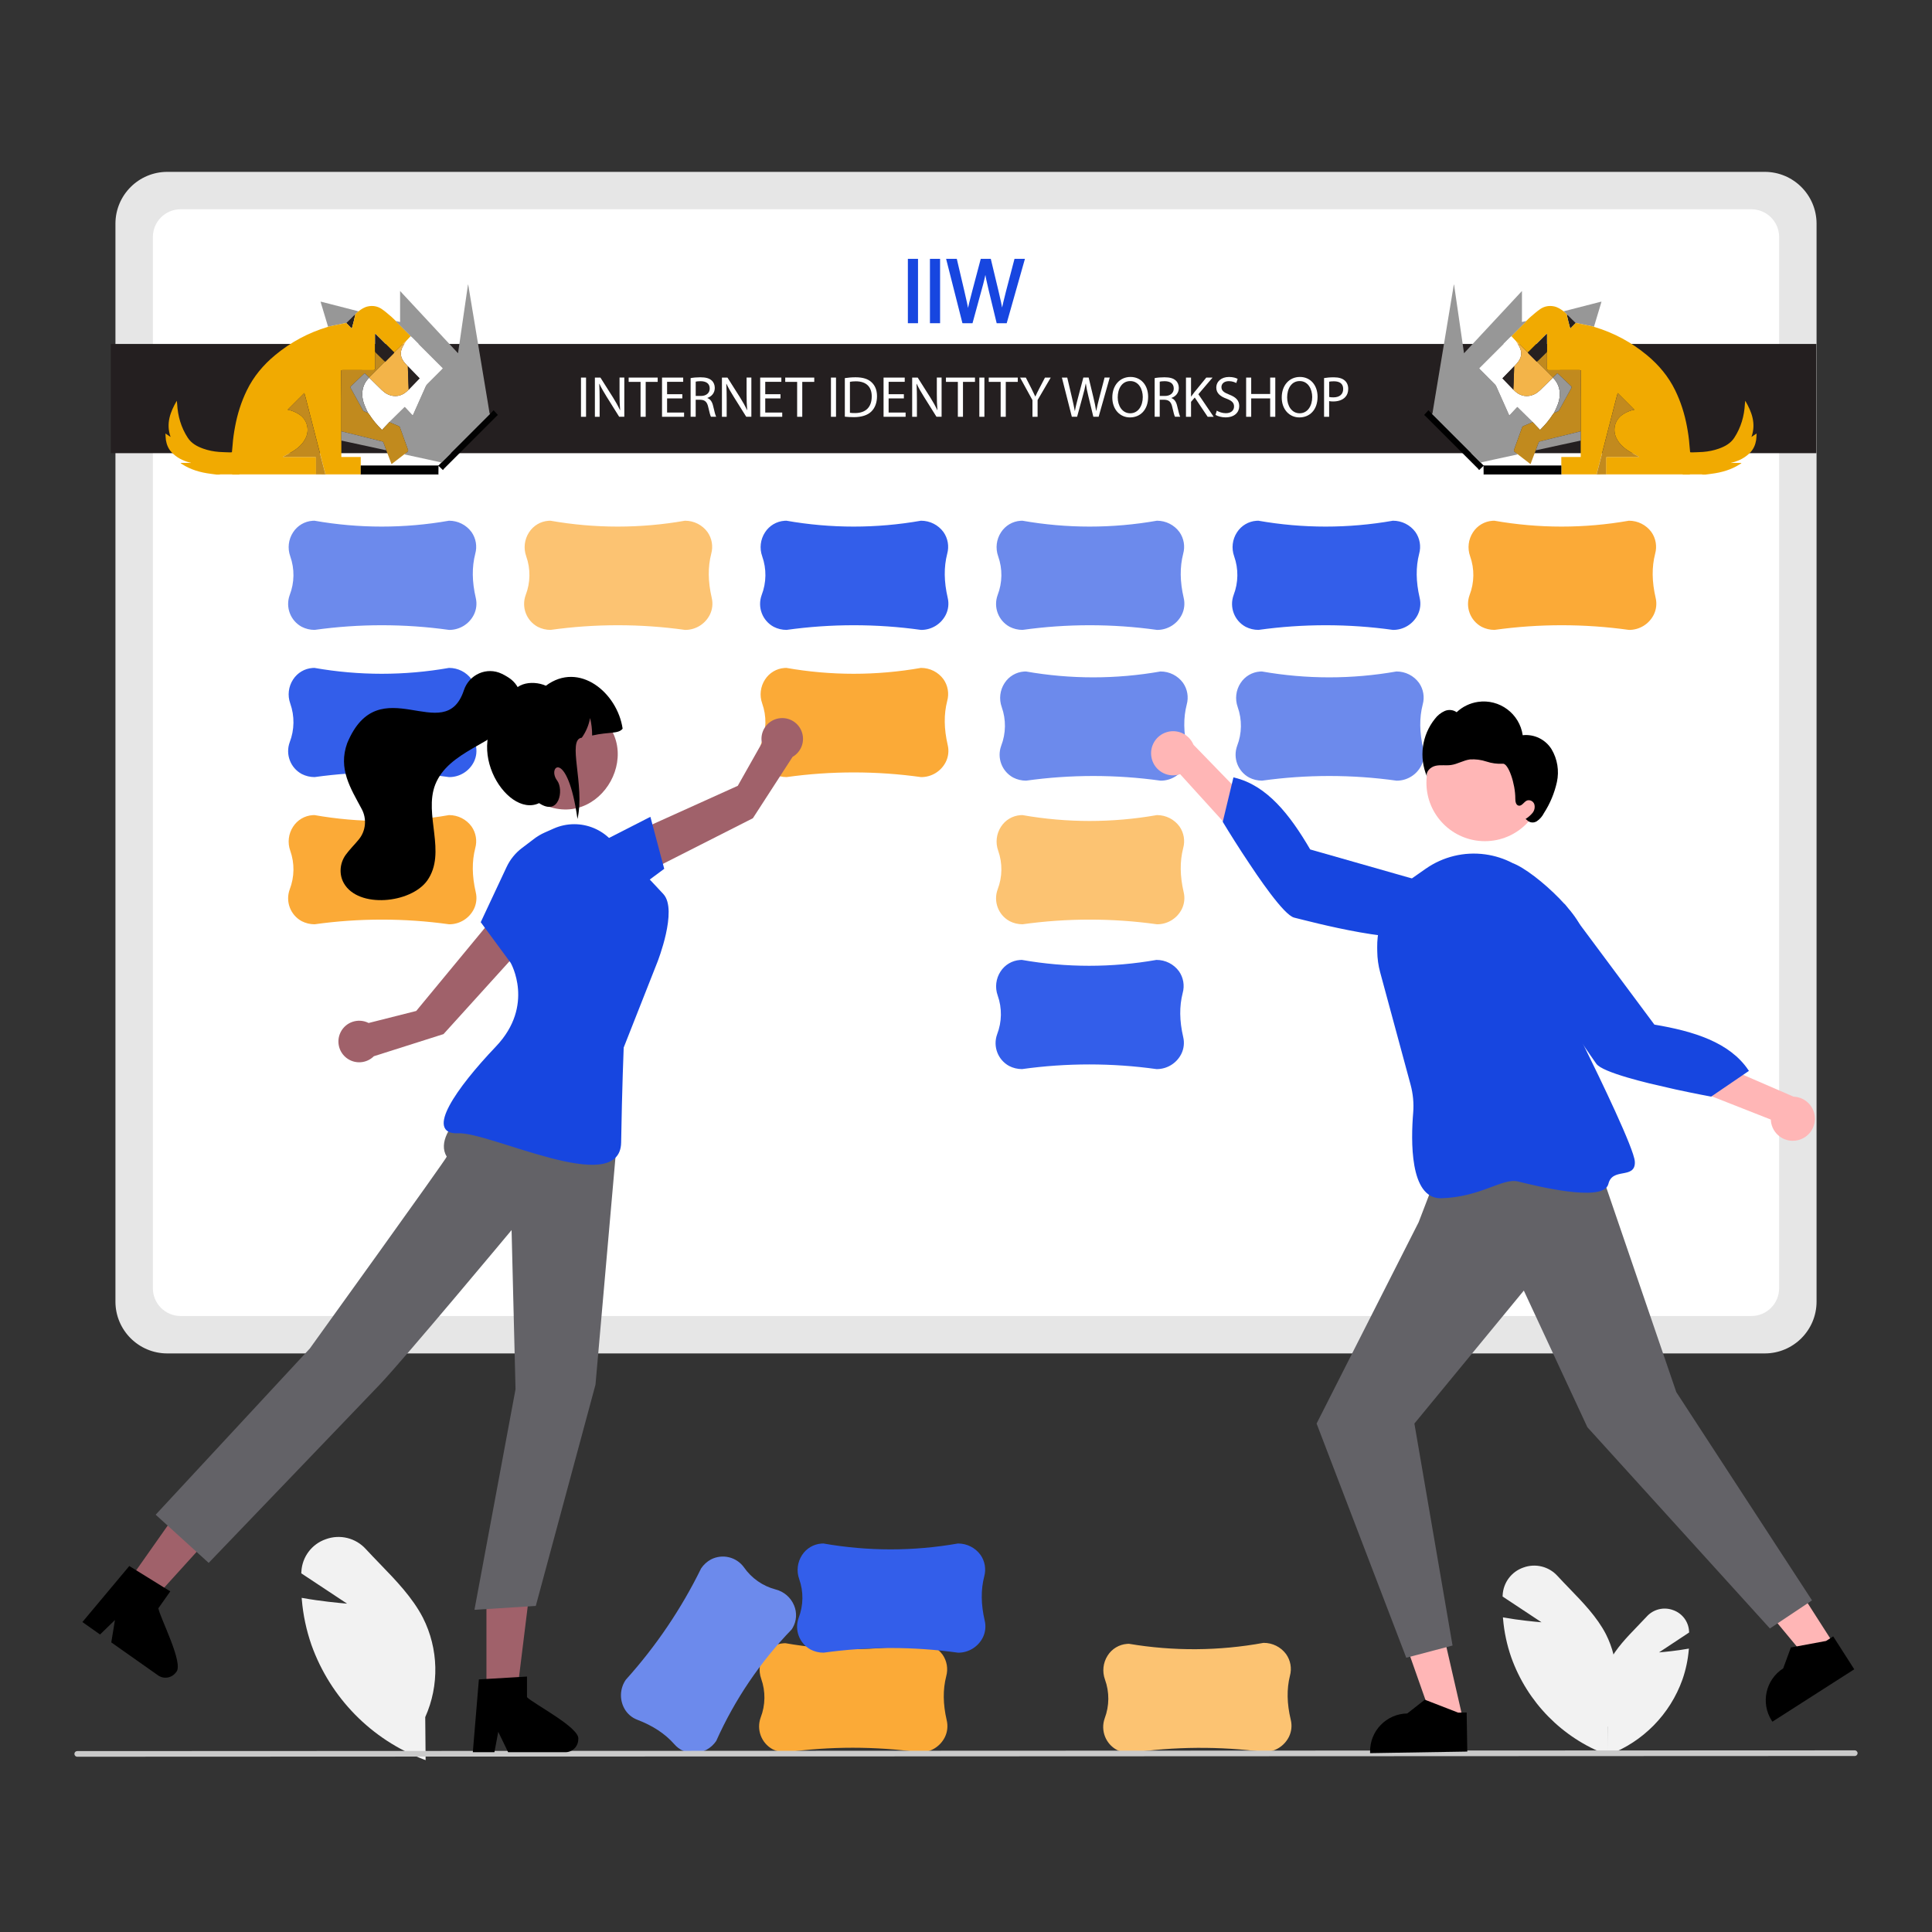 <?xml version="1.0" encoding="UTF-8"?><svg id="Layer_1" xmlns="http://www.w3.org/2000/svg" viewBox="0 0 920 920"><rect x="0" y="0" width="920" height="920" fill="#333333" stroke="none"/><path d="M765.58,822.35c-4.46-9.95-4.19-21.38,.73-31.11,3.27-6.31,8.45-11.66,13.45-16.84,1.46-1.51,2.96-3.06,4.39-4.61,3.16-3.5,8.13-4.72,12.55-3.08,4.38,1.52,7.4,5.54,7.62,10.17l.03,.49-14.33,9.48c2.55-.21,8.29-.75,13.75-1.73l.46-.08-.04,.46c-.4,4.85-1.42,9.64-3.01,14.24-5.9,16.56-18.78,29.68-35.23,35.88l-.49,.18,.12-13.46Z" style="fill:#f2f2f2;"/><path d="M765.82,835.81l-.63-.23c-21.27-8.02-37.93-24.99-45.56-46.4-2.07-5.95-3.38-12.14-3.9-18.42l-.05-.6,.59,.11c7.06,1.27,14.48,1.97,17.78,2.24l-18.53-12.26,.03-.64c.29-5.99,4.19-11.2,9.86-13.16,5.72-2.11,12.15-.53,16.24,3.99,1.84,2,3.79,4.01,5.67,5.96,6.47,6.69,13.17,13.61,17.4,21.77,6.37,12.58,6.71,27.37,.94,40.23l.16,17.4Z" style="fill:#f2f2f2;"/><path d="M202.67,838.16l-.74-.27c-25.03-9.44-44.64-29.42-53.63-54.62-2.43-7-3.98-14.29-4.59-21.68l-.06-.71,.7,.12c8.31,1.49,17.04,2.32,20.93,2.64l-21.81-14.43,.04-.75c.34-7.05,4.93-13.18,11.6-15.49,6.73-2.49,14.3-.63,19.11,4.7,2.17,2.35,4.46,4.72,6.68,7.02,7.62,7.87,15.5,16.02,20.48,25.63,7.49,14.81,7.9,32.21,1.11,47.36l.19,20.48Z" style="fill:#f2f2f2;"/><path d="M602.11,834.3h-.08c-21.25-2.81-42.78-2.66-63.99,.45h-.03c-2.13,.02-4.22-.47-6.12-1.43-5.41-2.89-7.89-9.29-5.84-15.07,2.25-5.94,2.3-12.5,.13-18.47-1.38-3.8-.91-8.02,1.27-11.42,2.03-3.21,5.46-5.27,9.25-5.56,.3-.02,.6-.03,.9-.04,21.21,3.58,42.89,3.43,64.05-.44h.03c4.23-.05,8.23,1.94,10.75,5.35,2.12,2.99,2.79,6.77,1.83,10.3-1.59,6.37-1.46,13.24,.39,20.99,.67,2.71,.37,5.57-.86,8.08-2.2,4.43-6.72,7.24-11.67,7.27Z" style="fill:#fcc372;"/><path d="M438.16,834.47h-.08c-21.23-2.96-42.76-2.96-63.99,0h-.03c-2.13,0-4.22-.5-6.11-1.47-5.39-2.93-7.82-9.35-5.73-15.11,2.29-5.93,2.39-12.48,.26-18.47-1.36-3.81-.86-8.03,1.35-11.41,2.05-3.2,5.5-5.24,9.29-5.5,.3-.02,.6-.03,.9-.03,21.19,3.73,42.86,3.73,64.05,0h.03c4.24-.01,8.22,2,10.72,5.42,2.1,3,2.74,6.79,1.76,10.32-1.63,6.36-1.56,13.23,.24,20.99,.65,2.72,.33,5.58-.92,8.08-2.24,4.42-6.77,7.2-11.72,7.19Z" style="fill:#fbaa37;"/><path d="M456.25,786.99h-.08c-21.23-2.96-42.76-2.96-63.99,0h-.03c-2.13,0-4.22-.5-6.11-1.47-5.39-2.93-7.82-9.35-5.73-15.11,2.29-5.93,2.39-12.48,.26-18.47-1.36-3.81-.86-8.03,1.35-11.41,2.05-3.2,5.5-5.24,9.29-5.5,.3-.02,.6-.03,.9-.03,21.19,3.73,42.86,3.73,64.05,0h.03c4.24-.01,8.22,2,10.72,5.42,2.1,3,2.74,6.79,1.76,10.32-1.63,6.36-1.56,13.23,.24,20.99,.65,2.72,.33,5.58-.92,8.08-2.24,4.42-6.77,7.2-11.72,7.19Z" style="fill:#335eea;"/><path d="M297.96,799.93l.05-.06c14.34-15.92,26.41-33.76,35.85-53l.02-.03c1.18-1.76,2.78-3.22,4.64-4.23,5.44-2.82,12.13-1.24,15.73,3.72,3.62,5.22,9,8.97,15.15,10.57,3.91,1.01,7.13,3.79,8.7,7.51,1.5,3.49,1.26,7.49-.65,10.77-.15,.26-.31,.51-.48,.76-14.96,15.46-27.11,33.41-35.89,53.04v.02c-2.38,3.52-6.28,5.69-10.51,5.84-3.66,.05-7.16-1.53-9.53-4.33-4.35-4.92-10.08-8.7-17.52-11.56-2.62-.98-4.8-2.85-6.17-5.29-2.41-4.33-2.17-9.64,.62-13.73Z" style="fill:#6c8aec;"/><path d="M883.22,836.19l-846.45,.35c-.74,0-1.34-.61-1.34-1.35,0-.74,.6-1.34,1.34-1.34l846.45-.35c.74,0,1.34,.61,1.34,1.35,0,.74-.6,1.34-1.34,1.34Z" style="fill:#cacaca;"/><g><path d="M54.97,106.48V619.82c.01,13.62,11.05,24.66,24.67,24.67H840.36c13.62-.01,24.66-11.05,24.67-24.67V106.48c-.03-13.61-11.06-24.63-24.67-24.64H79.64c-13.61,.02-24.64,11.04-24.67,24.64Z" style="fill:#e6e6e6;"/><path d="M834.01,99.65H85.99c-7.29,.02-13.19,5.93-13.19,13.21v500.62c.01,7.28,5.91,13.17,13.19,13.19H834.01c7.28-.01,13.17-5.91,13.19-13.19V112.87c0-7.29-5.9-13.2-13.19-13.21Z" style="fill:#fff;"/><path d="M550.77,509.09h-.08c-21.23-2.96-42.76-2.96-63.99,0h-.03c-2.13,0-4.22-.5-6.11-1.47-5.39-2.93-7.82-9.35-5.73-15.11,2.29-5.93,2.39-12.48,.26-18.47-1.36-3.81-.86-8.03,1.35-11.41,2.05-3.2,5.5-5.24,9.29-5.5,.3-.02,.6-.03,.9-.03,21.19,3.73,42.86,3.73,64.05,0h.03c4.24-.01,8.22,2,10.72,5.42,2.1,3,2.74,6.79,1.76,10.32-1.63,6.36-1.56,13.23,.24,20.99,.65,2.72,.33,5.58-.92,8.08-2.24,4.42-6.77,7.2-11.72,7.19Z" style="fill:#335eea;"/><path d="M213.89,299.95h-.08c-21.23-2.96-42.76-2.96-63.99,0h-.03c-2.13,0-4.22-.5-6.11-1.47-5.39-2.93-7.82-9.35-5.73-15.11,2.29-5.93,2.39-12.48,.26-18.47-1.36-3.81-.86-8.03,1.35-11.41,2.05-3.2,5.5-5.24,9.29-5.5,.3-.02,.6-.03,.9-.03,21.19,3.73,42.86,3.73,64.05,0h.03c4.24-.01,8.22,2,10.72,5.42,2.1,3,2.74,6.79,1.76,10.32-1.63,6.36-1.56,13.23,.24,20.99,.65,2.72,.33,5.58-.92,8.08-2.24,4.42-6.77,7.2-11.72,7.19Z" style="fill:#6c8aec;"/><path d="M213.89,370.04h-.08c-21.23-2.96-42.76-2.96-63.99,0h-.03c-2.13,0-4.22-.5-6.11-1.47-5.39-2.93-7.82-9.35-5.73-15.11,2.29-5.93,2.39-12.48,.26-18.47-1.36-3.81-.86-8.03,1.35-11.41,2.05-3.2,5.5-5.24,9.29-5.5,.3-.02,.6-.03,.9-.03,21.19,3.73,42.86,3.73,64.05,0h.03c4.24-.01,8.22,2,10.72,5.42,2.1,3,2.74,6.79,1.76,10.32-1.63,6.36-1.56,13.23,.24,20.99,.65,2.72,.33,5.58-.92,8.08-2.24,4.42-6.77,7.2-11.72,7.19Z" style="fill:#335eea;"/><path d="M213.89,440.13h-.08c-21.23-2.96-42.76-2.96-63.99,0h-.03c-2.13,0-4.22-.5-6.11-1.47-5.39-2.93-7.82-9.35-5.73-15.11,2.29-5.93,2.39-12.48,.26-18.47-1.36-3.81-.86-8.03,1.35-11.41,2.05-3.2,5.5-5.24,9.29-5.5,.3-.02,.6-.03,.9-.03,21.19,3.73,42.86,3.73,64.05,0h.03c4.24-.01,8.22,2,10.72,5.42,2.1,3,2.74,6.79,1.76,10.32-1.63,6.36-1.56,13.23,.24,20.99,.65,2.72,.33,5.58-.92,8.08-2.24,4.42-6.77,7.2-11.72,7.19Z" style="fill:#fbaa37;"/><path d="M326.26,299.95h-.08c-21.23-2.96-42.76-2.96-63.99,0h-.03c-2.13,0-4.22-.5-6.11-1.47-5.39-2.93-7.82-9.35-5.73-15.11,2.29-5.93,2.39-12.48,.26-18.47-1.36-3.81-.86-8.03,1.35-11.41,2.05-3.2,5.5-5.24,9.29-5.5,.3-.02,.6-.03,.9-.03,21.19,3.73,42.86,3.73,64.05,0h.03c4.24-.01,8.22,2,10.72,5.42,2.1,3,2.74,6.79,1.76,10.32-1.63,6.36-1.56,13.23,.24,20.99,.65,2.72,.33,5.58-.92,8.08-2.24,4.42-6.77,7.2-11.72,7.19Z" style="fill:#fcc372;"/><path d="M438.63,299.95h-.08c-21.23-2.96-42.76-2.96-63.99,0h-.03c-2.13,0-4.22-.5-6.11-1.47-5.39-2.93-7.82-9.35-5.73-15.11,2.29-5.93,2.39-12.48,.26-18.47-1.36-3.81-.86-8.03,1.35-11.41,2.05-3.2,5.5-5.24,9.29-5.5,.3-.02,.6-.03,.9-.03,21.19,3.73,42.86,3.73,64.05,0h.03c4.24-.01,8.22,2,10.72,5.42,2.1,3,2.74,6.79,1.76,10.32-1.63,6.36-1.56,13.23,.24,20.99,.65,2.72,.33,5.58-.92,8.08-2.24,4.42-6.77,7.2-11.72,7.19Z" style="fill:#335eea;"/><path d="M438.63,370.04h-.08c-21.23-2.96-42.76-2.96-63.99,0h-.03c-2.13,0-4.22-.5-6.11-1.47-5.39-2.93-7.82-9.35-5.73-15.11,2.29-5.93,2.39-12.48,.26-18.47-1.36-3.81-.86-8.03,1.35-11.41,2.05-3.2,5.5-5.24,9.29-5.5,.3-.02,.6-.03,.9-.03,21.19,3.73,42.86,3.73,64.05,0h.03c4.24-.01,8.22,2,10.72,5.42,2.1,3,2.74,6.79,1.76,10.32-1.63,6.36-1.56,13.23,.24,20.99,.65,2.72,.33,5.58-.92,8.08-2.24,4.42-6.77,7.2-11.72,7.19Z" style="fill:#fbaa37;"/><path d="M551,299.95h-.08c-21.23-2.96-42.76-2.96-63.99,0h-.03c-2.13,0-4.22-.5-6.11-1.47-5.39-2.93-7.82-9.35-5.73-15.11,2.29-5.93,2.39-12.48,.26-18.47-1.36-3.81-.86-8.03,1.35-11.41,2.05-3.2,5.5-5.24,9.29-5.5,.3-.02,.6-.03,.9-.03,21.19,3.73,42.86,3.73,64.05,0h.03c4.24-.01,8.22,2,10.72,5.42,2.1,3,2.74,6.79,1.76,10.32-1.63,6.36-1.56,13.23,.24,20.99,.65,2.72,.33,5.58-.92,8.08-2.24,4.42-6.77,7.2-11.72,7.19Z" style="fill:#6c8aec;"/><path d="M552.69,371.74h-.08c-21.23-2.96-42.76-2.96-63.99,0h-.03c-2.13,0-4.22-.5-6.11-1.47-5.39-2.93-7.82-9.35-5.73-15.11,2.29-5.93,2.39-12.48,.26-18.47-1.36-3.81-.86-8.03,1.35-11.41,2.05-3.2,5.5-5.24,9.29-5.5,.3-.02,.6-.03,.9-.03,21.19,3.73,42.86,3.73,64.05,0h.03c4.24-.01,8.22,2,10.72,5.42,2.1,3,2.74,6.79,1.76,10.32-1.63,6.36-1.56,13.23,.24,20.99,.65,2.72,.33,5.58-.92,8.08-2.24,4.42-6.77,7.2-11.72,7.19Z" style="fill:#6c8aec;"/><path d="M551,440.13h-.08c-21.23-2.96-42.76-2.96-63.99,0h-.03c-2.13,0-4.22-.5-6.11-1.47-5.39-2.93-7.82-9.35-5.73-15.11,2.29-5.93,2.39-12.48,.26-18.47-1.36-3.81-.86-8.03,1.35-11.41,2.05-3.2,5.5-5.24,9.29-5.5,.3-.02,.6-.03,.9-.03,21.19,3.73,42.86,3.73,64.05,0h.03c4.24-.01,8.22,2,10.72,5.42,2.1,3,2.74,6.79,1.76,10.32-1.63,6.36-1.56,13.23,.24,20.99,.65,2.72,.33,5.58-.92,8.08-2.24,4.42-6.77,7.2-11.72,7.19Z" style="fill:#fcc372;"/><path d="M663.37,299.95h-.08c-21.23-2.96-42.76-2.96-63.99,0h-.03c-2.13,0-4.22-.5-6.11-1.47-5.39-2.93-7.82-9.35-5.73-15.11,2.29-5.93,2.39-12.48,.26-18.47-1.36-3.81-.86-8.03,1.35-11.41,2.05-3.2,5.5-5.24,9.29-5.5,.3-.02,.6-.03,.9-.03,21.19,3.73,42.86,3.73,64.05,0h.03c4.24-.01,8.22,2,10.72,5.42,2.1,3,2.74,6.79,1.76,10.32-1.63,6.36-1.56,13.23,.24,20.99,.65,2.72,.33,5.58-.92,8.08-2.24,4.42-6.77,7.2-11.72,7.19Z" style="fill:#335eea;"/><path d="M665.06,371.74h-.08c-21.23-2.96-42.76-2.96-63.99,0h-.03c-2.13,0-4.22-.5-6.11-1.47-5.39-2.93-7.82-9.35-5.73-15.11,2.29-5.93,2.39-12.48,.26-18.47-1.36-3.81-.86-8.03,1.35-11.41,2.05-3.2,5.5-5.24,9.29-5.5,.3-.02,.6-.03,.9-.03,21.19,3.73,42.86,3.73,64.05,0h.03c4.24-.01,8.22,2,10.72,5.42,2.1,3,2.74,6.79,1.76,10.32-1.63,6.36-1.56,13.23,.24,20.99,.65,2.72,.33,5.58-.92,8.08-2.24,4.42-6.77,7.2-11.72,7.19Z" style="fill:#6c8aec;"/><path d="M775.74,299.95h-.08c-21.23-2.96-42.76-2.96-63.99,0h-.03c-2.13,0-4.22-.5-6.11-1.47-5.39-2.93-7.82-9.35-5.73-15.11,2.29-5.93,2.39-12.48,.26-18.47-1.36-3.81-.86-8.03,1.35-11.41,2.05-3.2,5.5-5.24,9.29-5.5,.3-.02,.6-.03,.9-.03,21.19,3.73,42.86,3.73,64.05,0h.03c4.24-.01,8.22,2,10.72,5.42,2.1,3,2.74,6.79,1.76,10.32-1.63,6.36-1.56,13.23,.24,20.99,.65,2.72,.33,5.58-.92,8.08-2.24,4.42-6.77,7.2-11.72,7.19Z" style="fill:#fbaa37;"/><g><rect x="52.77" y="163.79" width="812.17" height="52.01" style="fill:#241f20;"/><g><path d="M170.67,148.27c-.48,.44-.96,.89-1.44,1.33-.19,.14-.39,.26-.55,.42-1.27,1.25-2.54,2.51-3.8,3.76-2.53,.52-5.06,1.03-7.58,1.56-.36,.07-.71,.18-1.07,.27-1.19-3.94-2.37-7.89-3.59-11.95,.27,.04,.45,.05,.62,.1,5.73,1.47,11.45,2.94,17.18,4.41,.08,.02,.16,.07,.24,.1Z" style="fill:#979797;"/><path d="M164.88,153.79c1.27-1.25,2.53-2.51,3.8-3.76,.16-.16,.37-.28,.55-.42-.28,1.24-.55,2.48-.86,3.72-.25,1.02-.54,2.03-.85,3.17l-2.65-2.71Z" style="fill:#262121;"/><path d="M178.83,159.04h-.24l.02-.17,.22,.17Z" style="fill:#4d3e30;"/><g><path d="M90.27,220.23c-3.3-.86-6.23-2.39-8.58-4.89-1.52-1.62-2.34-3.62-2.69-5.79-.15-.96-.14-1.95-.22-3.13l2.45,1.65c-2.26-6.36-.17-11.87,2.95-17.23,.06,.52,.16,1.03,.18,1.55,.31,5.78,1.88,11.18,5.04,16.05,1.75,2.69,4.43,4.15,7.37,5.2,2.43,.87,4.94,1.36,7.5,1.56,1.76,.13,3.53,.16,5.29,.22,.3,.01,.6-.05,.88-.08,.11-1.16,.24-2.27,.32-3.39,.2-3,.65-5.96,1.2-8.91,1.12-5.97,2.92-11.7,5.59-17.17,3.21-6.58,7.79-12.05,13.4-16.71,7.44-6.18,15.77-10.68,25.04-13.46,.08-.02,.16-.07,.24-.11,.36-.09,.71-.19,1.07-.27,2.53-.52,5.06-1.04,7.58-1.56l2.65,2.71c.31-1.14,.6-2.15,.85-3.17,.3-1.24,.57-2.48,.86-3.72l1.44-1.33c1.39-1.04,2.82-1.99,4.55-2.35,2.34-.48,4.59-.08,6.55,1.25,1.63,1.1,3.11,2.45,4.62,3.72,.72,.6,1.35,1.3,2.03,1.95,.16,.18,.3,.37,.47,.54,2.06,2.06,4.13,4.12,6.19,6.19,.18,.18,.32,.4,.48,.6-.75,.81-1.5,1.62-2.25,2.43-.2,.12-.43,.2-.59,.35-1,.98-1.98,1.98-2.97,2.96-.67,.66-1.35,1.29-2.03,1.94-.28-.27-.57-.53-.85-.81-2.68-2.66-5.36-5.33-8.04-8l-.22-.17-.02,.18c0,2.75,0,5.51,0,8.26l.07,.19,.08,.2c-.06,.24-.17,.48-.17,.72-.01,2.34-.04,4.68,.01,7.02,.01,.7-.21,.82-.85,.82-4.79-.03-9.58-.01-14.37-.01-.94,0-.96,.01-.95,.96,.04,4.15,.1,8.3,.12,12.45,.02,5.25,0,10.5,0,15.74,0,1.47,0,2.94,0,4.41v7.83h9.24v3.9l-.02,.14c0,1.4,0,2.81,0,4.21h-16.7s-.09,0-.13,0c-.03-.19-.05-.39-.09-.58-1.05-4.05-2.12-8.09-3.17-12.14-2.03-7.86-4.05-15.73-6.08-23.59-.22-.85-.47-1.69-.67-2.39-2.65,2.65-5.29,5.29-7.92,7.92-.05-.03,0,.02,.07,.03,2.07,.38,3.96,1.19,5.68,2.4,3.62,2.55,4.68,7.2,2.84,11.04-1.36,2.84-3.64,4.83-6.26,6.44-1.53,.94-3.15,1.74-4.7,2.59h.6c4.84,0,9.68,0,14.52-.01,.57,0,.75,.13,.74,.72-.03,2.52,0,5.03,0,7.55l-.02,.02c-12.05,0-24.11,0-36.16,0-.21,0-.41,.08-.62,.13h-2.89c-.14-.04-.28-.12-.42-.13-1.83,0-3.65,0-5.48,0-.14,0-.27,.08-.41,.13h-1.31c-.97-.13-1.95-.26-2.92-.39-4.86-.62-9.48-1.94-13.63-4.63-.18-.12-.36-.25-.53-.38-.03-.02-.03-.07-.08-.18,1.44,0,2.85,0,4.25,0,.18,.02,.36,.03,.54,.05l.02-.14-.53-.11Z" style="fill:#f1aa01;"/><path d="M208.82,221.94l-.05,3.93h-37.01c0-1.41,0-2.81,0-4.21l.24-.02c.13,0,.26,.02,.39,.02,11.97,0,23.95,0,35.92,0,.15,0,.3-.02,.46-.03l.13-.09,1.19-1.17c3.9-3.89,7.81-7.78,11.71-11.68,3.85-3.85,7.7-7.71,11.55-11.56,.51-.54,1.02-1.08,1.7-1.78,.7,.77,1.34,1.47,1.98,2.17v.13c-.16,.14-.33,.28-.48,.43-8.39,8.38-16.77,16.76-25.15,25.14-.18,.18-.32,.42-.47,.63l-2-1.91-.1-.08v.1Z" style="fill:#020202;"/><path d="M171.75,225.87h37.01l.02-.02h.03l-.04,.16h-37.05l-.03-.13h.05Z" style="fill:#020202;"/><path d="M113.66,226c.21-.04,.41-.13,.62-.13,12.05,0,24.11,0,36.16,0,0,.04,0,.08,0,.13h-36.79Z" style="fill:#f3bd5c;"/><path d="M171.7,225.87l.03,.13h-16.68s0-.09,0-.13h16.65Z" style="fill:#f3bd5c;"/><path d="M104.47,226c.14-.04,.27-.13,.41-.13,1.83,0,3.65,0,5.48,0,.14,0,.28,.08,.42,.13h-6.31Z" style="fill:#f4be5d;"/><path d="M155.05,225.87s0,.09,0,.13h-4.6s0-.09,0-.13l.02-.02c1.48,0,2.97,0,4.45,.01,.04,0,.09,0,.13,0Z" style="fill:#d69e38;"/><path d="M208.78,226l.04-.14,.09,.14h-.13Z" style="fill:#bfc0c0;"/><path d="M233.35,197.12c-3.85,3.85-7.69,7.71-11.55,11.56-3.9,3.9-7.81,7.79-11.71,11.68-.16-.09-.31-.22-.48-.26-1.91-.43-3.83-.85-5.75-1.27-3.79-.83-7.59-1.65-11.38-2.47,.55-.43,1.12-.84,1.63-1.31,.16-.15,.3-.5,.23-.68-1.29-3.66-2.62-7.31-3.95-10.95-.07-.18-.24-.38-.41-.45-1.52-.66-3.05-1.29-4.58-1.93l7.33-7.21c1.23,1.32,2.49,2.66,3.8,4.05,.13-.28,.22-.45,.3-.62,1.96-4.41,3.92-8.82,5.9-13.22,.17-.39,.43-.76,.73-1.06,2.31-2.33,4.64-4.65,6.96-6.97,.17-.17,.32-.34,.51-.54-.14-.16-.24-.3-.36-.42-4.84-4.84-9.69-9.69-14.54-14.52-.14-.13-.31-.23-.47-.34-.16-.2-.3-.42-.48-.6-2.06-2.07-4.13-4.13-6.19-6.19-.17-.17-.31-.36-.47-.54,.67,.15,1.35,.29,2.1,.46v-14.75c9.25,9.94,18.37,19.73,27.59,29.64,1.59-10.99,3.17-21.83,4.74-32.68h.11c.31,1.87,.62,3.73,.93,5.6,.64,3.83,1.27,7.66,1.91,11.48,.73,4.37,1.45,8.74,2.17,13.1,.67,4.02,1.34,8.05,2.01,12.07,.73,4.37,1.46,8.73,2.18,13.1,.32,1.94,.63,3.87,.95,5.81,.03,.16,.15,.29,.23,.44Z" style="fill:#979797;"/><path d="M195.56,160.17c.16,.11,.33,.21,.47,.34,4.85,4.84,9.69,9.68,14.54,14.52,.12,.12,.22,.26,.36,.42-.18,.19-.34,.37-.51,.54-2.32,2.32-4.65,4.64-6.96,6.97-.3,.3-.56,.68-.73,1.06-1.98,4.4-3.94,8.81-5.9,13.22-.08,.18-.17,.35-.3,.62-1.3-1.39-2.56-2.73-3.8-4.05-2.57,2.53-4.95,4.87-7.33,7.21-1.16,1.23-2.32,2.46-3.5,3.7-2.41-2.38-4.43-4.78-6.12-7.44-.15-.24-.34-.44-.52-.67-.31-.64-.62-1.29-.93-1.93-1.29-2.79-2.19-5.65-1.69-8.78,.38-2.36,1.43-4.38,3.16-6.05,.18,.16,.36,.32,.53,.49,1.87,1.84,3.71,3.71,5.61,5.52,1.5,1.43,3.29,2.44,5.36,2.68,2.96,.35,5.34-.91,7.32-3.03,1.76-1.81,3.51-3.63,5.18-5.35-1.82-1.87-3.71-3.81-5.59-5.75-.39-.41-.79-.81-1.17-1.24-2.38-2.65-2.89-5.24-1.11-8.44,.41-.74,.91-1.43,1.37-2.15l2.25-2.43Z" style="fill:#fff;"/><path d="M175.27,196.63c.17,.22,.37,.43,.52,.66,1.69,2.67,3.71,5.06,6.12,7.44,1.18-1.24,2.34-2.47,3.5-3.7,1.53,.64,3.06,1.27,4.58,1.93,.17,.07,.34,.27,.41,.45,1.33,3.64,2.65,7.29,3.95,10.95,.06,.18-.07,.54-.23,.68-.51,.47-1.08,.88-1.63,1.31-1.99,1.54-3.99,3.08-6.05,4.67-.36-.98-.7-1.9-1.05-2.81-.48-1.26-.96-2.51-1.44-3.77-.46-1.27-.91-2.55-1.4-3.8-.07-.19-.36-.35-.58-.41-2.32-.6-4.65-1.18-6.98-1.76-4.15-1.03-8.3-2.06-12.45-3.08,0-5.25,.01-10.5,0-15.74-.02-4.15-.08-8.3-.12-12.45,0-.95,.01-.96,.95-.96,4.79,0,9.58-.01,14.37,.01,.64,0,.87-.12,.85-.82-.05-2.34-.02-4.68-.01-7.02,0-.24,.11-.48,.17-.72,1.39,1.36,2.77,2.73,4.16,4.09,.18,.17,.42,.27,.63,.4-.19,.13-.41,.23-.58,.4-2.4,2.39-4.78,4.78-7.17,7.18l-2.17-2.03c-2.16,2.06-4.26,4.07-6.38,6.06-.43,.4-.4,.71-.14,1.18,1.92,3.46,3.82,6.93,5.73,10.39,.1,.18,.26,.37,.44,.45,.66,.3,1.33,.55,2,.81Z" style="fill:#c18a1e;"/><path d="M175.79,179.76c2.39-2.39,4.78-4.79,7.17-7.18,.16-.16,.38-.26,.58-.4,1.26-1.26,2.53-2.51,3.79-3.78,.16-.16,.26-.37,.39-.56,.68-.65,1.36-1.28,2.03-1.94,1-.98,1.97-1.98,2.97-2.96,.16-.16,.39-.24,.59-.35-.46,.71-.96,1.41-1.37,2.15-1.78,3.2-1.27,5.79,1.11,8.44,.38,.42,.78,.82,1.17,1.24,.08,2.49,.16,4.98,.25,7.47,.04,1.21,.11,2.42,.16,3.63-1.98,2.13-4.36,3.38-7.32,3.03-2.07-.24-3.86-1.26-5.36-2.68-1.9-1.81-3.74-3.68-5.61-5.52-.17-.17-.35-.33-.53-.49,0-.03-.01-.07-.02-.1Z" style="fill:#f3b449;"/><path d="M154.92,225.87c-1.48,0-2.97,0-4.45-.01,0-2.52-.03-5.03,0-7.55,0-.59-.17-.73-.74-.72-4.84,.02-9.68,.01-14.52,.01h-.6c1.55-.85,3.17-1.65,4.7-2.59,2.62-1.61,4.9-3.6,6.26-6.44,1.84-3.84,.78-8.49-2.84-11.04-1.72-1.21-3.61-2.03-5.68-2.4-.06-.01-.11-.06-.07-.03,2.63-2.63,5.27-5.27,7.92-7.92,.2,.7,.45,1.54,.67,2.39,2.03,7.86,4.05,15.73,6.08,23.59,1.05,4.05,2.11,8.09,3.17,12.14,.05,.19,.06,.38,.09,.58Z" style="fill:#c28a1e;"/><path d="M183.94,214.44c-3.9-.85-7.79-1.7-11.69-2.55-3.24-.7-6.48-1.4-9.72-2.1,0-1.47,0-2.94,0-4.41,4.15,1.03,8.3,2.05,12.45,3.08,2.33,.58,4.66,1.16,6.98,1.76,.22,.06,.51,.22,.58,.41,.49,1.26,.94,2.53,1.4,3.8Z" style="fill:#979695;"/><path d="M187.72,167.85c-.13,.19-.23,.4-.39,.56-1.26,1.26-2.53,2.52-3.79,3.78-.21-.13-.46-.23-.63-.4-1.4-1.36-2.78-2.72-4.16-4.09l-.08-.2-.07-.19c0-2.75,0-5.51,0-8.26h.24c2.68,2.66,5.36,5.33,8.04,7.99,.28,.28,.57,.54,.85,.81Z" style="fill:#262020;"/><path d="M171.77,221.52l.22,.11-.24,.02,.02-.14Z" style="fill:#bebfbf;"/><path d="M178.59,167.31l.07,.19-.07-.19Z" style="fill:#4d3e30;"/><path d="M208.82,221.94v-.1l.11,.08-.05,.03h-.06Z" style="fill:#bfc0c0;"/><path d="M208.77,221.62l.13-.09-.13,.09Z" style="fill:#bebfbf;"/><path d="M175.79,179.76s.02,.07,.02,.1c-1.73,1.66-2.78,3.68-3.16,6.05-.51,3.13,.39,6,1.69,8.78,.3,.65,.62,1.29,.93,1.93-.67-.27-1.34-.52-2-.81-.18-.08-.34-.27-.44-.45-1.91-3.46-3.81-6.93-5.73-10.39-.26-.47-.29-.78,.14-1.18,2.13-1.99,4.22-4,6.38-6.06l2.17,2.03Z" style="fill:#979796;"/><path d="M194.62,185.52c-.05-1.21-.12-2.42-.16-3.63-.09-2.49-.17-4.98-.25-7.47,1.88,1.94,3.77,3.87,5.59,5.75-1.67,1.72-3.42,3.54-5.18,5.35Z" style="fill:#282222;"/></g></g><g><path d="M744.59,148.27c.48,.44,.96,.89,1.44,1.33,.19,.14,.39,.26,.55,.42,1.27,1.25,2.54,2.51,3.8,3.76,2.53,.52,5.06,1.03,7.58,1.56,.36,.07,.71,.18,1.07,.27,1.19-3.94,2.37-7.89,3.59-11.95-.27,.04-.45,.05-.62,.1-5.73,1.47-11.45,2.94-17.18,4.41-.08,.02-.16,.07-.24,.1Z" style="fill:#979797;"/><path d="M750.38,153.79c-1.27-1.25-2.53-2.51-3.8-3.76-.16-.16-.37-.28-.55-.42,.28,1.24,.55,2.48,.86,3.72,.25,1.02,.54,2.03,.85,3.17l2.65-2.71Z" style="fill:#262121;"/><path d="M736.43,159.04h.24l-.02-.17-.22,.17Z" style="fill:#4d3e30;"/><g><path d="M824.99,220.23c3.3-.86,6.23-2.39,8.58-4.89,1.52-1.62,2.34-3.62,2.69-5.79,.15-.96,.14-1.95,.22-3.13l-2.45,1.65c2.26-6.36,.17-11.87-2.95-17.23-.06,.52-.16,1.03-.18,1.55-.31,5.78-1.88,11.18-5.04,16.05-1.75,2.69-4.43,4.15-7.37,5.2-2.43,.87-4.94,1.36-7.5,1.56-1.76,.13-3.53,.16-5.29,.22-.3,.01-.6-.05-.88-.08-.11-1.16-.24-2.27-.32-3.39-.2-3-.65-5.96-1.2-8.91-1.12-5.97-2.92-11.7-5.59-17.17-3.21-6.58-7.79-12.05-13.4-16.71-7.44-6.18-15.77-10.68-25.04-13.46-.08-.02-.16-.07-.24-.11-.36-.09-.71-.19-1.07-.27-2.53-.52-5.06-1.04-7.58-1.56l-2.65,2.71c-.31-1.14-.6-2.15-.85-3.17-.3-1.24-.57-2.48-.86-3.72l-1.44-1.33c-1.39-1.04-2.82-1.99-4.55-2.35-2.34-.48-4.59-.08-6.55,1.25-1.63,1.1-3.11,2.45-4.62,3.72-.72,.6-1.35,1.3-2.03,1.95-.16,.18-.3,.37-.47,.54-2.06,2.06-4.13,4.12-6.19,6.19-.18,.18-.32,.4-.48,.6,.75,.81,1.5,1.62,2.25,2.43,.2,.12,.43,.2,.59,.35,1,.98,1.98,1.98,2.97,2.96,.67,.66,1.35,1.29,2.03,1.94,.28-.27,.57-.53,.85-.81,2.68-2.66,5.36-5.33,8.04-8l.22-.17,.02,.18c0,2.75,0,5.51,0,8.26l-.07,.19-.08,.2c.06,.24,.17,.48,.17,.72,.01,2.34,.04,4.68-.01,7.02-.01,.7,.21,.82,.85,.82,4.79-.03,9.58-.01,14.37-.01,.94,0,.96,.01,.95,.96-.04,4.15-.1,8.3-.12,12.45-.02,5.25,0,10.5,0,15.74,0,1.47,0,2.94,0,4.41v7.83h-9.24v3.9l.02,.14c0,1.4,0,2.81,0,4.21h16.7s.09,0,.13,0c.03-.19,.05-.39,.09-.58,1.05-4.05,2.12-8.09,3.17-12.14,2.03-7.86,4.05-15.73,6.08-23.59,.22-.85,.47-1.69,.67-2.39,2.65,2.65,5.29,5.29,7.92,7.92,.05-.03,0,.02-.07,.03-2.07,.38-3.96,1.19-5.68,2.4-3.62,2.55-4.68,7.2-2.84,11.04,1.36,2.84,3.64,4.83,6.26,6.44,1.53,.94,3.15,1.74,4.7,2.59h-.6c-4.84,0-9.68,0-14.52-.01-.57,0-.75,.13-.74,.72,.03,2.52,0,5.03,0,7.55l.02,.02c12.05,0,24.11,0,36.16,0,.21,0,.41,.08,.62,.13h2.89c.14-.04,.28-.12,.42-.13,1.83,0,3.65,0,5.48,0,.14,0,.27,.08,.41,.13h1.31c.97-.13,1.95-.26,2.92-.39,4.86-.62,9.48-1.94,13.63-4.63,.18-.12,.36-.25,.53-.38,.03-.02,.03-.07,.08-.18-1.44,0-2.85,0-4.25,0-.18,.02-.36,.03-.54,.05l-.02-.14,.53-.11Z" style="fill:#f1aa01;"/><path d="M706.44,221.94l.05,3.93h37.01c0-1.41,0-2.81,0-4.21l-.24-.02c-.13,0-.26,.02-.39,.02-11.97,0-23.95,0-35.92,0-.15,0-.3-.02-.46-.03l-.13-.09-1.19-1.17c-3.9-3.89-7.81-7.78-11.71-11.68-3.85-3.85-7.7-7.71-11.55-11.56-.51-.54-1.02-1.08-1.7-1.78-.7,.77-1.34,1.47-1.98,2.17v.13c.16,.14,.33,.28,.48,.43,8.39,8.38,16.77,16.76,25.15,25.14,.18,.18,.32,.42,.47,.63l2-1.91,.1-.08v.1Z"/><path d="M743.51,225.87h-37.01l-.02-.02h-.03l.04,.16h37.05l.03-.13h-.05Z"/><path d="M801.6,226c-.21-.04-.41-.13-.62-.13-12.05,0-24.11,0-36.16,0,0,.04,0,.08,0,.13h36.79Z" style="fill:#f3bd5c;"/><path d="M743.56,225.87l-.03,.13h16.68s0-.09,0-.13h-16.65Z" style="fill:#f3bd5c;"/><path d="M810.79,226c-.14-.04-.27-.13-.41-.13-1.83,0-3.65,0-5.48,0-.14,0-.28,.08-.42,.13h6.31Z" style="fill:#f4be5d;"/><path d="M760.21,225.87s0,.09,0,.13h4.6s0-.09,0-.13l-.02-.02c-1.48,0-2.97,0-4.45,.01-.04,0-.09,0-.13,0Z" style="fill:#d69e38;"/><path d="M706.48,226l-.04-.14-.09,.14h.13Z" style="fill:#bfc0c0;"/><path d="M681.91,197.12c3.85,3.85,7.69,7.71,11.55,11.56,3.9,3.9,7.81,7.79,11.71,11.68,.16-.09,.31-.22,.48-.26,1.91-.43,3.83-.85,5.75-1.27,3.79-.83,7.59-1.65,11.38-2.47-.55-.43-1.12-.84-1.63-1.31-.16-.15-.3-.5-.23-.68,1.29-3.66,2.62-7.31,3.95-10.95,.07-.18,.24-.38,.41-.45,1.52-.66,3.05-1.29,4.58-1.93l-7.33-7.21c-1.23,1.32-2.49,2.66-3.8,4.05-.13-.28-.22-.45-.3-.62-1.96-4.41-3.92-8.82-5.9-13.22-.17-.39-.43-.76-.73-1.06-2.31-2.33-4.64-4.65-6.96-6.97-.17-.17-.32-.34-.51-.54,.14-.16,.24-.3,.36-.42,4.84-4.84,9.69-9.69,14.54-14.52,.14-.13,.31-.23,.47-.34,.16-.2,.3-.42,.48-.6,2.06-2.07,4.13-4.13,6.19-6.19,.17-.17,.31-.36,.47-.54-.67,.15-1.35,.29-2.1,.46v-14.75c-9.25,9.94-18.37,19.73-27.59,29.64-1.59-10.99-3.17-21.83-4.74-32.68h-.11c-.31,1.87-.62,3.73-.93,5.6-.64,3.83-1.27,7.66-1.91,11.48-.73,4.37-1.45,8.74-2.17,13.1-.67,4.02-1.34,8.05-2.01,12.07-.73,4.37-1.46,8.73-2.18,13.1-.32,1.94-.63,3.87-.95,5.81-.03,.16-.15,.29-.23,.44Z" style="fill:#979797;"/><path d="M719.7,160.17c-.16,.11-.33,.21-.47,.34-4.85,4.84-9.69,9.68-14.54,14.52-.12,.12-.22,.26-.36,.42,.18,.19,.34,.37,.51,.54,2.32,2.32,4.65,4.64,6.96,6.97,.3,.3,.56,.68,.73,1.06,1.98,4.4,3.94,8.81,5.9,13.22,.08,.18,.17,.35,.3,.62,1.3-1.39,2.56-2.73,3.8-4.05,2.57,2.53,4.95,4.87,7.33,7.21,1.16,1.23,2.32,2.46,3.5,3.7,2.41-2.38,4.43-4.78,6.12-7.44,.15-.24,.34-.44,.52-.67,.31-.64,.62-1.29,.93-1.93,1.29-2.79,2.19-5.65,1.69-8.78-.38-2.36-1.43-4.38-3.16-6.05-.18,.16-.36,.32-.53,.49-1.87,1.84-3.71,3.71-5.61,5.52-1.5,1.43-3.29,2.44-5.36,2.68-2.96,.35-5.34-.91-7.32-3.03-1.76-1.81-3.51-3.63-5.18-5.35,1.82-1.87,3.71-3.81,5.59-5.75,.39-.41,.79-.81,1.17-1.24,2.38-2.65,2.89-5.24,1.11-8.44-.41-.74-.91-1.43-1.37-2.15l-2.25-2.43Z" style="fill:#fff;"/><path d="M739.99,196.63c-.17,.22-.37,.43-.52,.66-1.69,2.67-3.71,5.06-6.12,7.44-1.18-1.24-2.34-2.47-3.5-3.7-1.53,.64-3.06,1.27-4.58,1.93-.17,.07-.34,.27-.41,.45-1.33,3.64-2.65,7.29-3.95,10.95-.06,.18,.07,.54,.23,.68,.51,.47,1.08,.88,1.63,1.31,1.99,1.54,3.99,3.08,6.05,4.67,.36-.98,.7-1.9,1.05-2.81,.48-1.26,.96-2.51,1.44-3.77,.46-1.27,.91-2.55,1.4-3.8,.07-.19,.36-.35,.58-.41,2.32-.6,4.65-1.18,6.98-1.76,4.15-1.03,8.3-2.06,12.45-3.08,0-5.25-.01-10.5,0-15.74,.02-4.15,.08-8.3,.12-12.45,0-.95-.01-.96-.95-.96-4.79,0-9.58-.01-14.37,.01-.64,0-.87-.12-.85-.82,.05-2.34,.02-4.68,.01-7.02,0-.24-.11-.48-.17-.72-1.39,1.36-2.77,2.73-4.16,4.09-.18,.17-.42,.27-.63,.4,.19,.13,.41,.23,.58,.4,2.4,2.39,4.78,4.78,7.17,7.18l2.17-2.03c2.16,2.06,4.26,4.07,6.38,6.06,.43,.4,.4,.71,.14,1.18-1.92,3.46-3.82,6.93-5.73,10.39-.1,.18-.26,.37-.44,.45-.66,.3-1.33,.55-2,.81Z" style="fill:#c18a1e;"/><path d="M739.47,179.76c-2.39-2.39-4.78-4.79-7.17-7.18-.16-.16-.38-.26-.58-.4-1.26-1.26-2.53-2.51-3.79-3.78-.16-.16-.26-.37-.39-.56-.68-.65-1.36-1.28-2.03-1.94-1-.98-1.97-1.98-2.97-2.96-.16-.16-.39-.24-.59-.35,.46,.71,.96,1.41,1.37,2.15,1.78,3.2,1.27,5.79-1.11,8.44-.38,.42-.78,.82-1.17,1.24-.08,2.49-.16,4.98-.25,7.47-.04,1.21-.11,2.42-.16,3.63,1.98,2.13,4.36,3.38,7.32,3.03,2.07-.24,3.86-1.26,5.36-2.68,1.9-1.81,3.74-3.68,5.61-5.52,.17-.17,.35-.33,.53-.49,0-.03,.01-.07,.02-.1Z" style="fill:#f3b449;"/><path d="M760.34,225.87c1.48,0,2.97,0,4.45-.01,0-2.52,.03-5.03,0-7.55,0-.59,.17-.73,.74-.72,4.84,.02,9.68,.01,14.52,.01h.6c-1.55-.85-3.17-1.65-4.7-2.59-2.62-1.61-4.9-3.6-6.26-6.44-1.84-3.84-.78-8.49,2.84-11.04,1.72-1.21,3.61-2.03,5.68-2.4,.06-.01,.11-.06,.07-.03-2.63-2.63-5.27-5.27-7.92-7.92-.2,.7-.45,1.54-.67,2.39-2.03,7.86-4.05,15.73-6.08,23.59-1.05,4.05-2.11,8.09-3.17,12.14-.05,.19-.06,.38-.09,.58Z" style="fill:#c28a1e;"/><path d="M731.32,214.44c3.9-.85,7.79-1.7,11.69-2.55,3.24-.7,6.48-1.4,9.72-2.1,0-1.47,0-2.94,0-4.41-4.15,1.03-8.3,2.05-12.45,3.08-2.33,.58-4.66,1.16-6.98,1.76-.22,.06-.51,.22-.58,.41-.49,1.26-.94,2.53-1.4,3.8Z" style="fill:#979695;"/><path d="M727.54,167.85c.13,.19,.23,.4,.39,.56,1.26,1.26,2.53,2.52,3.79,3.78,.21-.13,.46-.23,.63-.4,1.4-1.36,2.78-2.72,4.16-4.09l.08-.2,.07-.19c0-2.75,0-5.51,0-8.26h-.24c-2.68,2.66-5.36,5.33-8.04,7.99-.28,.28-.57,.54-.85,.81Z" style="fill:#262020;"/><path d="M743.49,221.52l-.22,.11,.24,.02-.02-.14Z" style="fill:#bebfbf;"/><path d="M736.67,167.31l-.07,.19,.07-.19Z" style="fill:#4d3e30;"/><path d="M706.44,221.94v-.1l-.11,.08,.05,.03h.06Z" style="fill:#bfc0c0;"/><path d="M706.49,221.62l-.13-.09,.13,.09Z" style="fill:#bebfbf;"/><path d="M739.47,179.76s-.02,.07-.02,.1c1.73,1.66,2.78,3.68,3.16,6.05,.51,3.13-.39,6-1.69,8.78-.3,.65-.62,1.29-.93,1.93,.67-.27,1.34-.52,2-.81,.18-.08,.34-.27,.44-.45,1.91-3.46,3.81-6.93,5.73-10.39,.26-.47,.29-.78-.14-1.18-2.13-1.99-4.22-4-6.38-6.06l-2.17,2.03Z" style="fill:#979796;"/><path d="M720.63,185.52c.05-1.21,.12-2.42,.16-3.63,.09-2.49,.17-4.98,.25-7.47-1.88,1.94-3.77,3.87-5.59,5.75,1.67,1.72,3.42,3.54,5.18,5.35Z" style="fill:#282222;"/></g></g><g><path d="M436.65,123.76v29.65h-3.83v-29.65h3.83Z" style="fill:#1746e0; stroke:#1746e0; stroke-miterlimit:10;"/><path d="M447.16,123.76v29.65h-3.83v-29.65h3.83Z" style="fill:#1746e0; stroke:#1746e0; stroke-miterlimit:10;"/><path d="M458.69,153.41l-7.52-29.65h4.05l3.52,15c.88,3.7,1.67,7.39,2.2,10.25h.09c.48-2.95,1.41-6.47,2.42-10.29l3.96-14.96h4l3.61,15.05c.84,3.52,1.63,7.04,2.07,10.16h.09c.62-3.26,1.45-6.55,2.38-10.25l3.92-14.96h3.92l-8.4,29.65h-4l-3.74-15.44c-.92-3.78-1.54-6.69-1.94-9.68h-.09c-.53,2.95-1.19,5.85-2.29,9.68l-4.22,15.44h-4Z" style="fill:#1746e0; stroke:#1746e0; stroke-miterlimit:10;"/></g><g><path d="M279.07,179.8v18.67h-2.41v-18.67h2.41Z" style="fill:#fff;"/><path d="M283.28,198.47v-18.67h2.63l5.98,9.44c1.38,2.19,2.46,4.15,3.35,6.06l.06-.03c-.22-2.49-.28-4.76-.28-7.67v-7.81h2.27v18.67h-2.44l-5.93-9.47c-1.3-2.08-2.55-4.21-3.49-6.23l-.08,.03c.14,2.35,.19,4.6,.19,7.7v7.98h-2.27Z" style="fill:#fff;"/><path d="M305.04,181.85h-5.68v-2.05h13.82v2.05h-5.71v16.62h-2.44v-16.62Z" style="fill:#fff;"/><path d="M324.92,189.72h-7.26v6.73h8.09v2.02h-10.5v-18.67h10.08v2.02h-7.67v5.9h7.26v1.99Z" style="fill:#fff;"/><path d="M328.88,180.05c1.22-.25,2.96-.39,4.62-.39,2.58,0,4.24,.47,5.4,1.52,.94,.83,1.47,2.1,1.47,3.54,0,2.46-1.55,4.1-3.52,4.76v.08c1.44,.5,2.3,1.83,2.74,3.77,.61,2.6,1.05,4.4,1.44,5.12h-2.49c-.3-.53-.72-2.13-1.25-4.46-.55-2.58-1.55-3.54-3.74-3.63h-2.27v8.09h-2.41v-18.42Zm2.41,8.5h2.46c2.58,0,4.21-1.41,4.21-3.54,0-2.41-1.74-3.46-4.29-3.49-1.16,0-1.99,.11-2.38,.22v6.81Z" style="fill:#fff;"/><path d="M343.78,198.47v-18.67h2.63l5.98,9.44c1.38,2.19,2.46,4.15,3.35,6.06l.06-.03c-.22-2.49-.28-4.76-.28-7.67v-7.81h2.27v18.67h-2.44l-5.93-9.47c-1.3-2.08-2.55-4.21-3.49-6.23l-.08,.03c.14,2.35,.19,4.6,.19,7.7v7.98h-2.27Z" style="fill:#fff;"/><path d="M371.66,189.72h-7.26v6.73h8.09v2.02h-10.5v-18.67h10.08v2.02h-7.67v5.9h7.26v1.99Z" style="fill:#fff;"/><path d="M379.6,181.85h-5.68v-2.05h13.82v2.05h-5.71v16.62h-2.44v-16.62Z" style="fill:#fff;"/><path d="M398.1,179.8v18.67h-2.41v-18.67h2.41Z" style="fill:#fff;"/><path d="M402.31,180.05c1.47-.22,3.21-.39,5.12-.39,3.46,0,5.93,.8,7.56,2.33,1.66,1.52,2.63,3.68,2.63,6.7s-.94,5.54-2.69,7.26c-1.74,1.74-4.62,2.69-8.25,2.69-1.72,0-3.16-.08-4.38-.22v-18.36Zm2.41,16.51c.61,.11,1.5,.14,2.44,.14,5.15,0,7.95-2.88,7.95-7.92,.03-4.4-2.46-7.2-7.56-7.2-1.25,0-2.19,.11-2.82,.25v14.73Z" style="fill:#fff;"/><path d="M430.41,189.72h-7.26v6.73h8.09v2.02h-10.5v-18.67h10.08v2.02h-7.67v5.9h7.26v1.99Z" style="fill:#fff;"/><path d="M434.37,198.47v-18.67h2.63l5.98,9.44c1.38,2.19,2.46,4.15,3.35,6.06l.06-.03c-.22-2.49-.28-4.76-.28-7.67v-7.81h2.27v18.67h-2.44l-5.93-9.47c-1.3-2.08-2.55-4.21-3.49-6.23l-.08,.03c.14,2.35,.19,4.6,.19,7.7v7.98h-2.27Z" style="fill:#fff;"/><path d="M456.13,181.85h-5.68v-2.05h13.82v2.05h-5.71v16.62h-2.44v-16.62Z" style="fill:#fff;"/><path d="M468.76,179.8v18.67h-2.41v-18.67h2.41Z" style="fill:#fff;"/><path d="M476.51,181.85h-5.68v-2.05h13.82v2.05h-5.71v16.62h-2.44v-16.62Z" style="fill:#fff;"/><path d="M491.65,198.47v-7.92l-5.9-10.75h2.74l2.63,5.15c.72,1.41,1.27,2.55,1.86,3.85h.06c.53-1.22,1.16-2.44,1.88-3.85l2.69-5.15h2.74l-6.26,10.72v7.95h-2.44Z" style="fill:#fff;"/><path d="M510.4,198.47l-4.74-18.67h2.55l2.22,9.44c.55,2.33,1.05,4.65,1.38,6.45h.06c.3-1.86,.89-4.07,1.52-6.48l2.49-9.42h2.52l2.27,9.47c.53,2.22,1.02,4.43,1.3,6.4h.06c.39-2.05,.91-4.13,1.5-6.45l2.46-9.42h2.46l-5.29,18.67h-2.52l-2.35-9.72c-.58-2.38-.97-4.21-1.22-6.09h-.06c-.33,1.86-.75,3.68-1.44,6.09l-2.66,9.72h-2.52Z" style="fill:#fff;"/><path d="M546.73,188.94c0,6.42-3.91,9.83-8.67,9.83s-8.39-3.82-8.39-9.47c0-5.93,3.68-9.8,8.67-9.8s8.39,3.9,8.39,9.44Zm-14.48,.3c0,3.99,2.16,7.56,5.95,7.56s5.98-3.52,5.98-7.75c0-3.71-1.94-7.59-5.95-7.59s-5.98,3.68-5.98,7.78Z" style="fill:#fff;"/><path d="M549.85,180.05c1.22-.25,2.96-.39,4.62-.39,2.58,0,4.24,.47,5.4,1.52,.94,.83,1.47,2.1,1.47,3.54,0,2.46-1.55,4.1-3.52,4.76v.08c1.44,.5,2.3,1.83,2.74,3.77,.61,2.6,1.05,4.4,1.44,5.12h-2.49c-.3-.53-.72-2.13-1.25-4.46-.55-2.58-1.55-3.54-3.74-3.63h-2.27v8.09h-2.41v-18.42Zm2.41,8.5h2.46c2.58,0,4.21-1.41,4.21-3.54,0-2.41-1.74-3.46-4.29-3.49-1.16,0-1.99,.11-2.38,.22v6.81Z" style="fill:#fff;"/><path d="M564.75,179.8h2.41v9h.08c.5-.72,1-1.38,1.47-1.99l5.71-7.01h2.99l-6.76,7.92,7.28,10.75h-2.85l-6.15-9.17-1.77,2.05v7.12h-2.41v-18.67Z" style="fill:#fff;"/><path d="M579.42,195.54c1.08,.66,2.66,1.22,4.32,1.22,2.46,0,3.9-1.3,3.9-3.18,0-1.75-1-2.74-3.52-3.71-3.05-1.08-4.93-2.66-4.93-5.29,0-2.91,2.41-5.07,6.04-5.07,1.91,0,3.3,.44,4.13,.91l-.66,1.97c-.61-.33-1.86-.89-3.54-.89-2.55,0-3.52,1.52-3.52,2.8,0,1.74,1.14,2.6,3.71,3.6,3.16,1.22,4.76,2.74,4.76,5.48,0,2.88-2.13,5.37-6.54,5.37-1.8,0-3.77-.53-4.76-1.19l.61-2.02Z" style="fill:#fff;"/><path d="M595.81,179.8v7.81h9.03v-7.81h2.44v18.67h-2.44v-8.75h-9.03v8.75h-2.41v-18.67h2.41Z" style="fill:#fff;"/><path d="M627.41,188.94c0,6.42-3.91,9.83-8.67,9.83s-8.39-3.82-8.39-9.47c0-5.93,3.68-9.8,8.67-9.8s8.39,3.9,8.39,9.44Zm-14.48,.3c0,3.99,2.16,7.56,5.95,7.56s5.98-3.52,5.98-7.75c0-3.71-1.94-7.59-5.95-7.59s-5.98,3.68-5.98,7.78Z" style="fill:#fff;"/><path d="M630.53,180.03c1.16-.19,2.69-.36,4.62-.36,2.38,0,4.13,.55,5.23,1.55,1.02,.89,1.63,2.24,1.63,3.91s-.5,3.02-1.44,3.99c-1.27,1.36-3.35,2.05-5.71,2.05-.72,0-1.38-.03-1.94-.17v7.48h-2.41v-18.44Zm2.41,9c.53,.14,1.19,.19,1.99,.19,2.91,0,4.68-1.41,4.68-3.99s-1.74-3.66-4.4-3.66c-1.05,0-1.86,.08-2.27,.19v7.26Z" style="fill:#fff;"/></g></g></g><g><path d="M301.6,418.52l-3.5-20.29,53.22-24.03,11.49-20.35c-1.11-5.35,2.32-10.59,7.67-11.7,5.35-1.11,10.59,2.32,11.7,7.67,.87,4.19-1.05,8.46-4.76,10.59l-18.91,29.23-56.92,28.87Z" style="fill:#a0616a;"/><polygon points="285.42 401.93 309.39 389.69 315.73 413.52 299.09 425.86 285.42 401.93" style="fill:#1746e0; stroke:#1746e0; stroke-miterlimit:10;"/><polygon points="231.64 806.87 246.13 806.87 253.02 750.98 231.64 750.98 231.64 806.87" style="fill:#a0616a;"/><path d="M250.95,808.18v-9.82l-3.81,.23-15.51,.92-3.59,.22-2.74,32.9-.15,1.76h10.29l.33-1.75,1.49-7.96,3.86,7.96,.85,1.75h27.28c3.38-.02,6.11-2.76,6.12-6.14,1.15-5.38-21.54-17-24.43-20.08Z"/><polygon points="59.97 754.7 71.81 763.04 109.64 721.32 92.15 709 59.97 754.7" style="fill:#a0616a;"/><path d="M75.43,765.82l5.66-8.03-3.25-2-13.21-8.18-3.06-1.89-21.19,25.32-1.14,1.36,8.41,5.93,1.28-1.24,5.81-5.65-1.43,8.73-.32,1.92,22.3,15.71c2.77,1.93,6.58,1.26,8.54-1.49,4.04-3.73-7.81-26.3-8.41-30.48Z"/><path d="M254.05,445.11l-18.65-8.72-37.2,45.02-22.66,5.73c-4.87-2.48-10.83-.55-13.31,4.32-2.48,4.87-.55,10.83,4.32,13.31,3.81,1.94,8.44,1.22,11.47-1.8l33.18-10.54,42.84-47.31Z" style="fill:#a0616a;"/><path d="M235.24,517.62s-30.61,19.93-22.51,33.17c.28,.46-65.19,91.35-65.19,91.35l-73.41,79.15,25.24,22.94s69.74-72.63,81.44-84.89c11.7-12.26,62.8-73.59,62.8-73.59l1.88,75.8-19.56,105.03,29.21-1.85,28.43-105.37,10.49-119.36-58.82-22.38Z" style="fill:#636267;"/><path d="M254.86,399.67l-6.03,4.57c-3.06,2.32-5.51,5.35-7.14,8.83l-12.19,26.01,14.11,19.16s11.87,20.56-7.13,40.48c-18.99,19.91-33.58,41.18-18.37,40.43,15.2-.76,76.77,30.56,77.17,4.9,.41-25.66,1.22-45.32,1.22-45.32l16.14-40.94s9.62-24.42,2.86-31.73c-6.75-7.31-15.79-16.65-15.79-16.65l-9.5-9.5c-4.44-4.44-10.47-6.94-16.75-6.94h0c-3.32,0-6.6,.7-9.63,2.05l-4.3,1.91c-1.66,.74-3.23,1.66-4.67,2.76Z" style="fill:#1746e0; stroke:#1746e0; stroke-miterlimit:10;"/><path d="M281.07,337.86c28.87,16.43,5.17,59.78-24.24,44.34-28.87-16.43-5.17-59.78,24.24-44.34Z" style="fill:#a0616a;"/><path d="M296.5,346.97c-2.02,2.63-6.25,1.4-14.53,3.28,.02-2.81-.31-5.6-.97-8.33-.62,3.38-1.97,6.58-3.95,9.37-7.19,.8,1.62,22.63-2.06,38.69-4.74-33.87-14.71-24.99-9.68-18.28,3.23,4.3,1.08,17.2-8.6,10.75-15.97,7.59-38.7-30.1-13.5-47.78-.45-9.55,10.18-11.06,16.73-8.13,15.89-11.84,34.04,3.33,36.55,20.43Z"/><path d="M238.94,320.84c-7.15-3.44-15.55,.32-18.04,7.85-9.14,27.57-40.37-11.28-55.56,25.18-4.44,12.27,1.63,21.5,6.92,31.41,2.46,4.6,1.97,10.25-1.29,14.32-2.02,2.52-4.49,4.88-6.35,7.47-2.84,3.95-3.28,9.28-.88,13.51,6.9,12.14,31.91,9.64,39.72-1.29,9.4-13.39-1.82-31.36,3.82-45.73,6.34-15.93,28.18-19.24,38.17-31.73,4.82-6.03,3.28-14.92-3.2-19.13-1.07-.69-2.18-1.32-3.31-1.87Z"/></g><g><polygon points="696.2 816.68 682.43 819.81 662.66 763.67 682.98 759.04 696.2 816.68" style="fill:#ffb6b6;"/><path d="M698.71,834.08l-46.29,.75v-.59c-.17-9.95,7.77-18.15,17.72-18.31h0l8.35-6.55,15.88,6.16,4.04-.07,.3,18.6Z"/><polygon points="874.63 785.02 862.73 792.63 827.7 750.38 845.26 739.15 874.63 785.02" style="fill:#ffb6b6;"/><path d="M882.99,794.89l-38.99,24.96-.32-.49c-5.37-8.38-2.92-19.53,5.46-24.89h0l3.66-9.96,16.75-3.1,3.4-2.18,10.03,15.67Z"/><polygon points="685.9 555.01 675.54 582.02 626.95 677.88 669.65 789.4 691.69 783.58 673.52 677.88 725.63 614.56 755.89 679.62 842.81 775.46 862.87 762.09 798.24 662.91 755.2 537.13 685.9 555.01" style="fill:#636267;"/><path d="M717.98,410.9l12.72,8.64c-6.19-6.65-14.5-10.97-23.5-12.2h0c-9.85-1.36-19.85,1.06-28,6.76l-6.07,4.25c-10.69,7.49-16.99,19.78-16.82,32.83l.03,1.92c.04,3.31,.5,6.6,1.37,9.8l14.47,53.45c1.2,4.43,1.64,9.03,1.26,13.61-1.07,12.85-1.69,40.49,12.79,40.13,18.85-.47,29.13-9.87,36.8-7.96,7.68,1.91,40.32,10.06,42.38,1.53,2.07-8.53,13.06-2.42,12.58-10.49-.35-5.9-16.08-38.54-24.53-55.69-3.41-6.92-4.72-14.69-3.76-22.34l3.65-29.13c1.13-9.01-26.35-33.98-35.36-35.11h0c-.3-.04-23.59,1.42,0,0h0Z" style="fill:#1746e0; stroke:#1746e0; stroke-miterlimit:10;"/><path d="M855.86,543.01c-5.64,1.2-11.19-2.41-12.39-8.05-.13-.6-.2-1.21-.22-1.83l-78.41-30.87,14.92-12.22,74.33,32.19c5.8,.2,10.34,5.05,10.14,10.85-.16,4.85-3.63,8.96-8.38,9.93Z" style="fill:#ffb6b6;"/><path d="M744.8,430.97s-13.36-.1-15,15.1,26.36,53.76,30.69,60.11c1.36,1.99,7.18,4.25,14.54,6.42,3.3,.97,6.92,1.93,10.58,2.83,2.12,.52,10.48,2.44,12.44,2.87,9.31,2.02,16.67,3.37,16.67,3.37l17.41-11.86c-8.78-12.97-25.58-18.27-44.61-21.44l-42.71-57.4Z" style="fill:#1746e0; stroke:#1746e0; stroke-miterlimit:10;"/><path d="M548.27,360.36c.88,5.7,6.21,9.61,11.91,8.73,.61-.09,1.21-.24,1.79-.44l56.63,62.39,6.15-18.28-56.42-58.12c-2.24-5.35-8.39-7.88-13.74-5.64-4.48,1.87-7.09,6.57-6.32,11.36h0Z" style="fill:#ffb6b6;"/><path d="M692.37,424.55s4.83,12.46-8.81,19.37c-13.64,6.92-59.62-5.62-67.09-7.42-2.34-.56-6.52-5.21-11.15-11.32-2.08-2.75-4.25-5.79-6.39-8.89-1.24-1.79-6-8.93-7.09-10.62-5.19-7.99-9.05-14.4-9.05-14.4l4.93-20.48c15.24,3.62,26.14,17.45,35.85,34.13l68.81,19.62Z" style="fill:#1746e0; stroke:#1746e0; stroke-miterlimit:10;"/><circle cx="707.08" cy="372.73" r="27.83" style="fill:#ffb6b6;"/><path d="M738.85,356.8c-2.91-4.69-8.26-7.3-13.75-6.7-1.5-10.26-11.03-17.36-21.29-15.87-3.81,.56-7.37,2.27-10.17,4.92-1.67-1.18-3.84-1.39-5.71-.57-1.83,.83-3.43,2.11-4.64,3.72-6.23,7.77-7.68,18.33-3.78,27.48-.65-2.37,1.72-4.59,4.12-5.12,2.4-.53,4.91-.03,7.34-.37,3.11-.44,5.91-2.25,9.03-2.66,2.65-.17,5.3,.17,7.81,1,2.52,.84,5.16,1.19,7.81,1.05,2.63-.31,6.01,9.64,5.96,16.64,0,1.33,.26,3.03,1.56,3.31,1.6,.35,2.52-1.86,4.05-2.46,1.46-.42,2.98,.39,3.45,1.84,.39,1.43,.06,2.96-.88,4.11-.94,1.12-2.05,2.08-3.29,2.85l.63,.52c1.23,1.3,3.2,1.54,4.71,.58,1.44-.97,2.6-2.3,3.38-3.85,2.94-4.54,5.03-9.57,6.2-14.85,1.15-5.33,.24-10.9-2.55-15.59Z"/></g></svg>